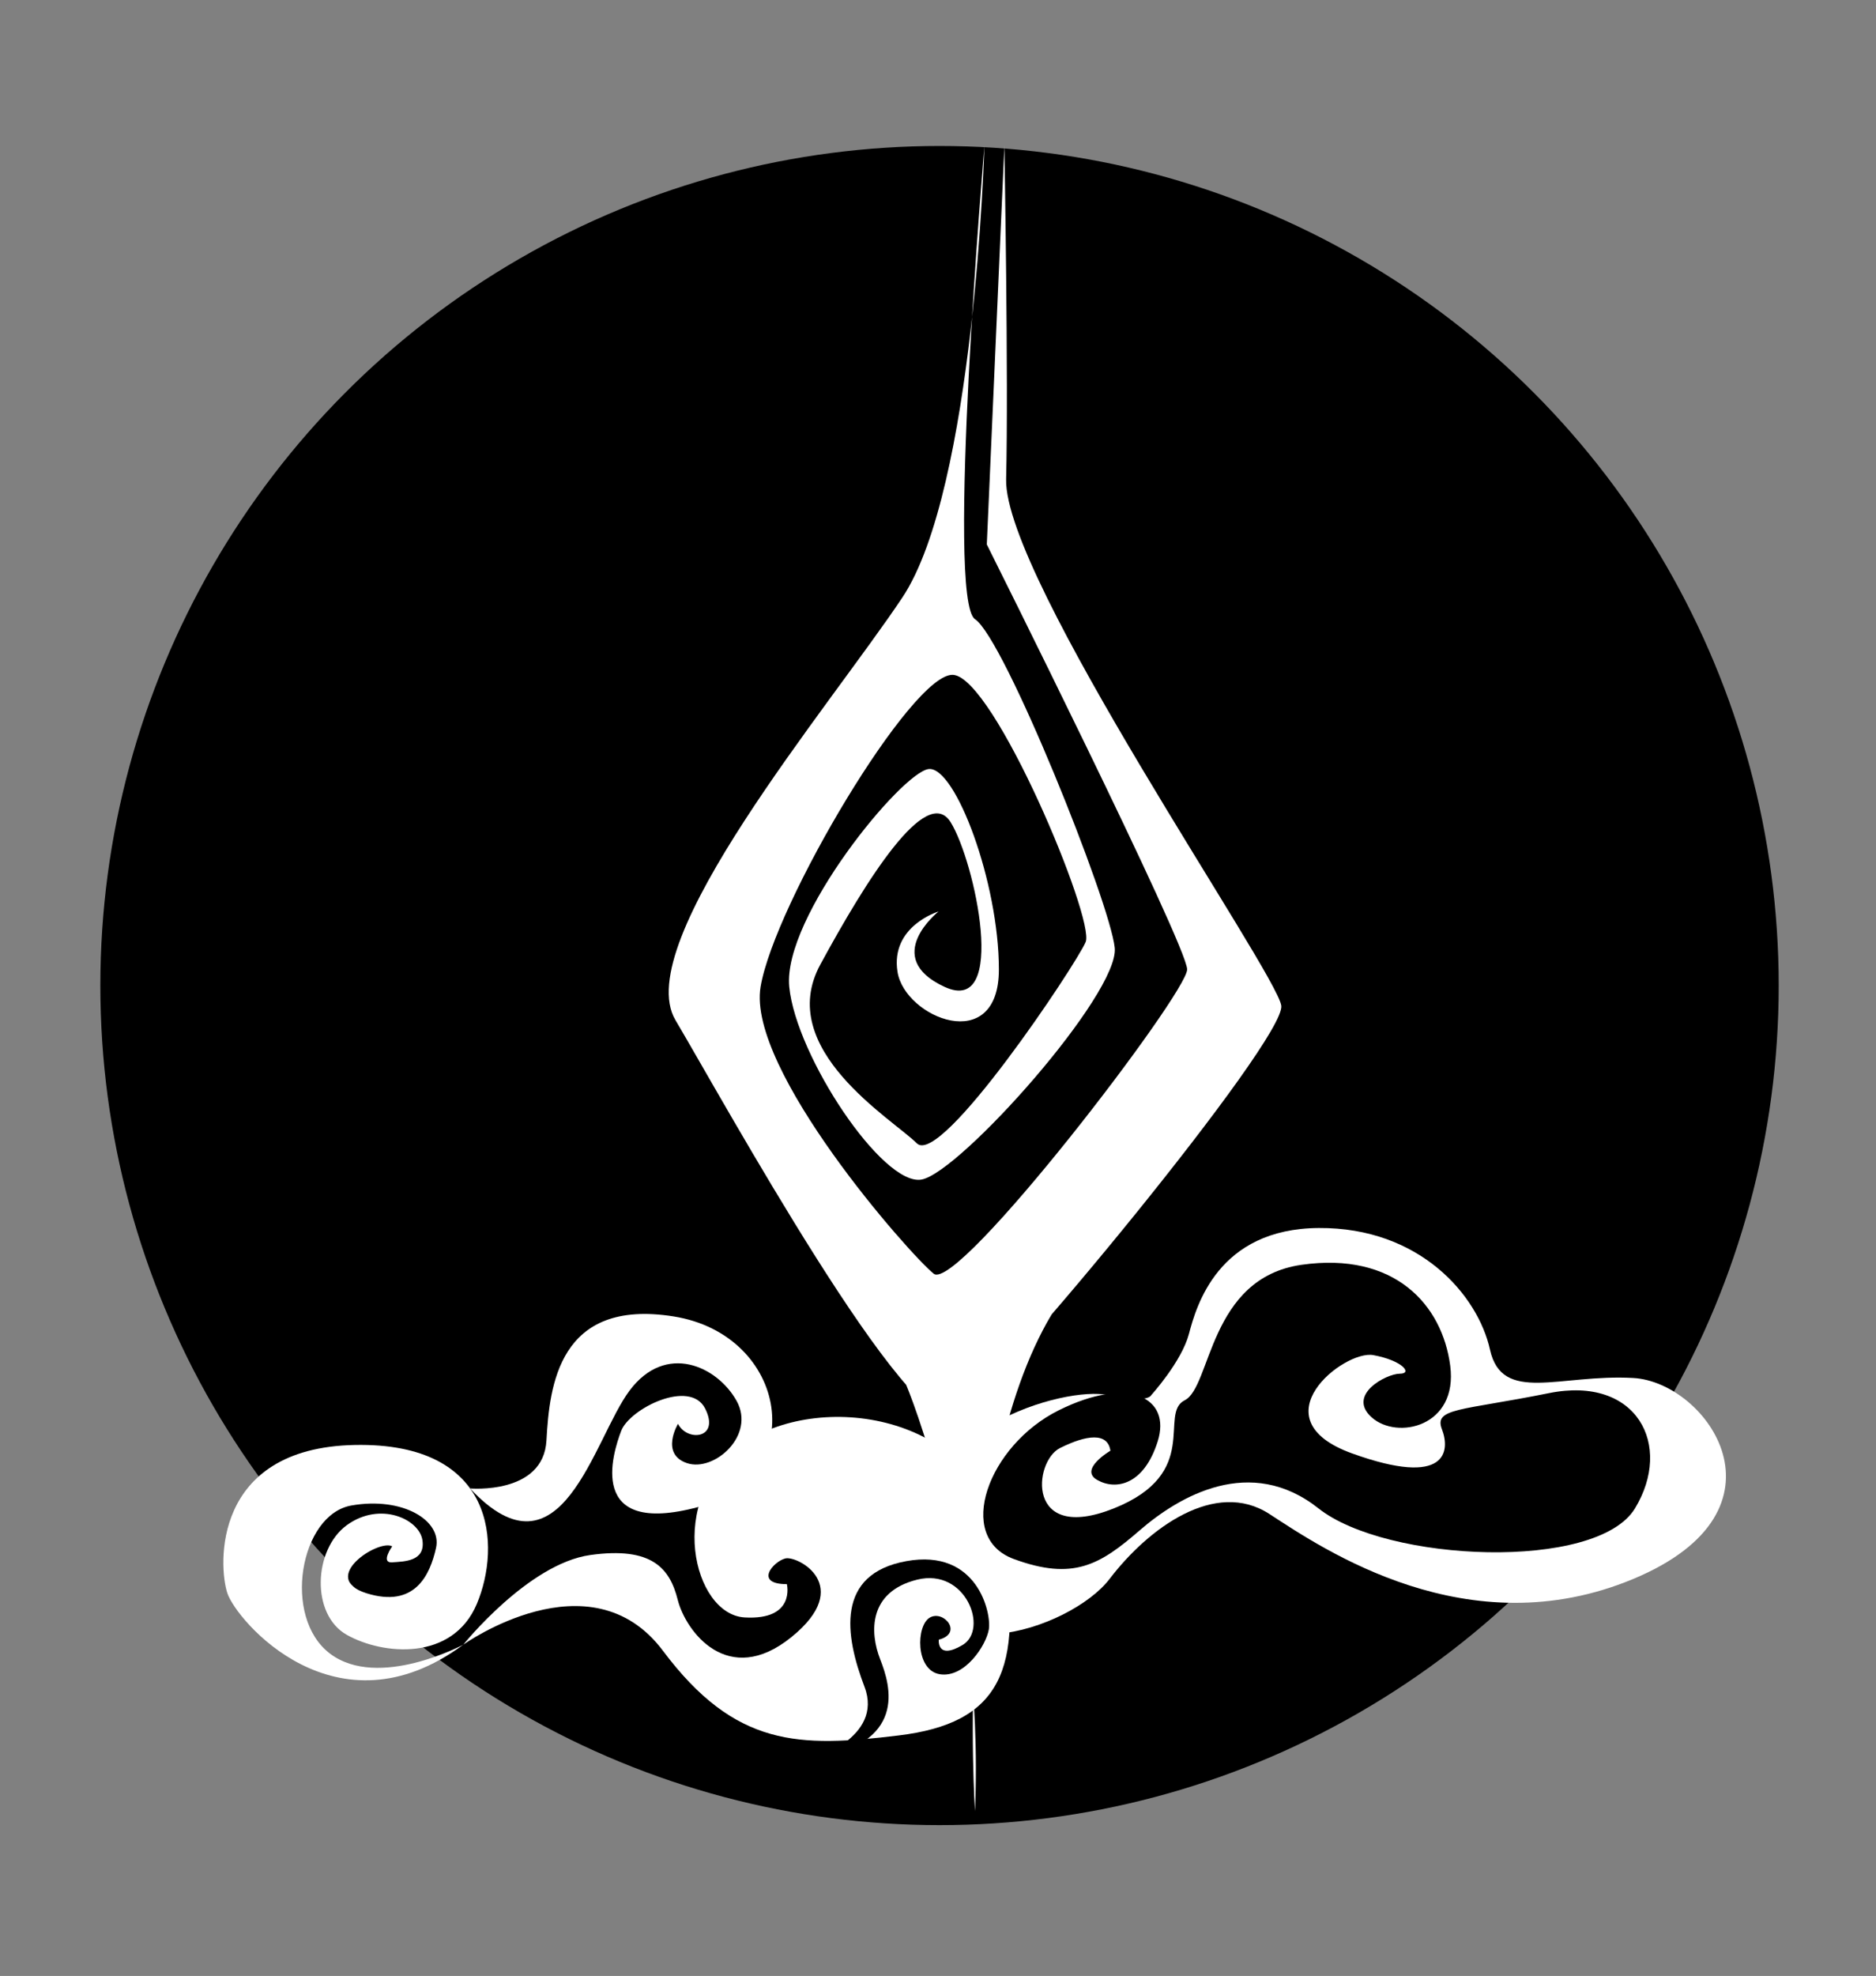<?xml version="1.0" encoding="UTF-8"?><svg id="B_N" xmlns="http://www.w3.org/2000/svg" viewBox="0 0 1080 1137"><rect x="0" y="0" width="1080" height="1137" fill="#808080" stroke="none"/><defs><style>.cls-1{fill:#fff;}</style></defs><circle cx="540.88" cy="567.11" r="483.11"/><path class="cls-1" d="m566.71,84s-5.56,197.31-47.24,259.84c-41.68,62.53-157.01,198.7-130.61,243.16,26.4,44.46,136.17,244.55,161.18,227.88,25.01-16.67,190.36-216.76,187.58-236.21-2.78-19.45-159.79-245.94-158.4-302.91,1.39-56.97-1.01-191.75-1.01-191.75l-10.11,229.27s115.33,230.66,115.33,244.55-132,186.19-145.9,175.08c-13.89-11.12-107.64-117.5-99.67-165.05,7.96-47.54,87.17-180.94,110.79-179.55,23.62,1.39,81.86,140.71,76.36,153.73-5.5,13.01-83.31,129.73-97.2,115.84-13.89-13.89-81.98-54.19-55.58-102.82,26.4-48.63,61.14-104.21,75.03-81.98,13.89,22.23,33.4,111.76-3.45,94.79-36.85-16.98-3.5-43.38-3.5-43.38,0,0-27.79,8.34-23.62,34.74,4.17,26.4,58.36,48.63,58.36-1.39s-25.01-116.72-40.3-115.33c-15.28,1.39-84.34,85.36-80.38,125.36,3.96,39.99,53.98,115.03,76.21,110.86,22.23-4.17,113.94-106.99,111.16-133.39-2.78-26.4-63.6-178-80.43-189.05-16.83-11.04,5.4-272.27,5.4-272.27Z"/><path class="cls-1" d="m521.69,796.87s45.34,107.05,39.62,245.25c0,0-13.12-190,44.08-285.74"/><path class="cls-1" d="m225.79,889.79s-6.96,9.69,0,9.2c6.96-.49,19.15-.49,17.41-12.68-1.74-12.19-24.37-22.63-43.53-8.71-19.15,13.93-20.89,51.4,0,63.13,20.89,11.73,60.94,15.22,74.86-17.86,13.93-33.08,11.32-93.14-70.51-91.4-81.83,1.74-78.35,69.64-73.12,85.31,5.22,15.67,62.68,83.57,135.8,29.6,0,0-48.75,26.12-76.61,5.22-27.86-20.89-17.41-80.09,12.19-85.31,29.6-5.22,52.23,8.71,48.75,24.37-3.48,15.67-12.19,34.82-40.04,26.12-27.86-8.71,6.96-31.34,14.8-26.99Z"/><path class="cls-1" d="m266.71,946.37s37.39-46.58,73.1-51.58c35.71-5,45.85,7.83,50.36,25.79,4.51,17.96,28.88,51.04,65.44,21.44,36.56-29.6,3.48-47.01-3.48-45.27-6.96,1.74-18.28,14.8.87,14.8,0,0,5.22,20.89-24.37,19.15-29.6-1.74-45.54-67.97-1.88-99.28,43.66-31.3,135.93-19.11,149.86,55.75,13.93,74.86-1.74,104.46-59.19,111.43-57.45,6.96-94.02,6.96-135.8-48.75-41.78-55.71-114.91-3.48-114.91-3.48Z"/><path class="cls-1" d="m270.64,856.47s42.21,3.73,43.95-27.61c1.74-31.34,6.96-81.83,73.12-71.38,66.16,10.45,79.28,92.2,14.39,109.65-64.88,17.45-49.35-30.99-44.49-43.77,4.85-12.78,39.67-30.19,48.38-12.78,8.71,17.41-10.45,19.15-15.67,8.71,0,0-10.45,17.41,5.22,22.63,15.67,5.22,39.59-16.02,28.5-35.86-11.09-19.85-40.69-33.78-61.58-5.92-20.89,27.86-39.15,112.68-91.83,56.34Z"/><path class="cls-1" d="m662.79,802.74s-1.57,5.22-25.16,0c-23.59-5.22-114.9,18.7-112.77,92.05,2.13,73.35,91.66,42.97,113.92,13.76,22.27-29.21,60.87-57.66,92.06-37.34,31.19,20.32,114.34,76.99,209.43,37.34,95.09-39.65,42.45-113.27,0-115.63-42.45-2.37-75.53,15.04-82.49-16.3-6.96-31.34-40.43-70.38-98.56-70.01-58.13.37-70.52,45-74.77,60.99-4.25,15.99-21.66,35.14-21.66,35.14Z"/><path d="m639.27,834.77s-18.34,10.7-7.64,16.81c10.7,6.11,26.91,2.99,34.85-22.19,7.94-25.18-16.67-37.97-57.09-17.82-40.42,20.15-59.96,72.95-25.74,85.52,34.23,12.57,49.51,3.4,72.43-16.47,22.92-19.87,63.85-43.64,102.99-12.65,39.14,30.99,160.13,36.25,182.16,0,22.03-36.25,1.24-76.55-49.5-66.34-50.73,10.21-66.39,8.44-61.62,20.79,4.77,12.35,3.24,33.74-51.78,13.88-55.02-19.87-4.58-59.6,12.23-56.55,16.81,3.06,22.92,10.7,15.28,10.7s-30.75,12.1-16.14,25.16c14.61,13.05,49.76,5.41,45.18-29.74-4.58-35.15-32.09-65.72-85.59-58.08-53.49,7.64-51.96,70.3-67.25,77.94s10.02,41.94-40.84,62.24c-50.86,20.29-46.28-27.08-30.99-34.73,15.28-7.64,27.51-9.17,29.04,1.53Z"/><path d="m466.96,1012.53s41.98-12.46,30.73-41.91c-11.25-29.45-16.84-64.91,24.11-72.32,40.95-7.41,49,29.96,47.47,39.25-1.54,9.3-13.9,28.08-28.17,25.84-14.28-2.24-13.77-28.24-5.7-32.67,8.07-4.43,19.16,9.17,5.05,12.77,0,0-1.32,12.01,13.75,3.04,15.07-8.98,1.87-44.53-26.22-37.56-28.09,6.97-27.35,30.34-21.26,45.82,6.1,15.48,16.05,48.65-39.75,57.74Z"/></svg>